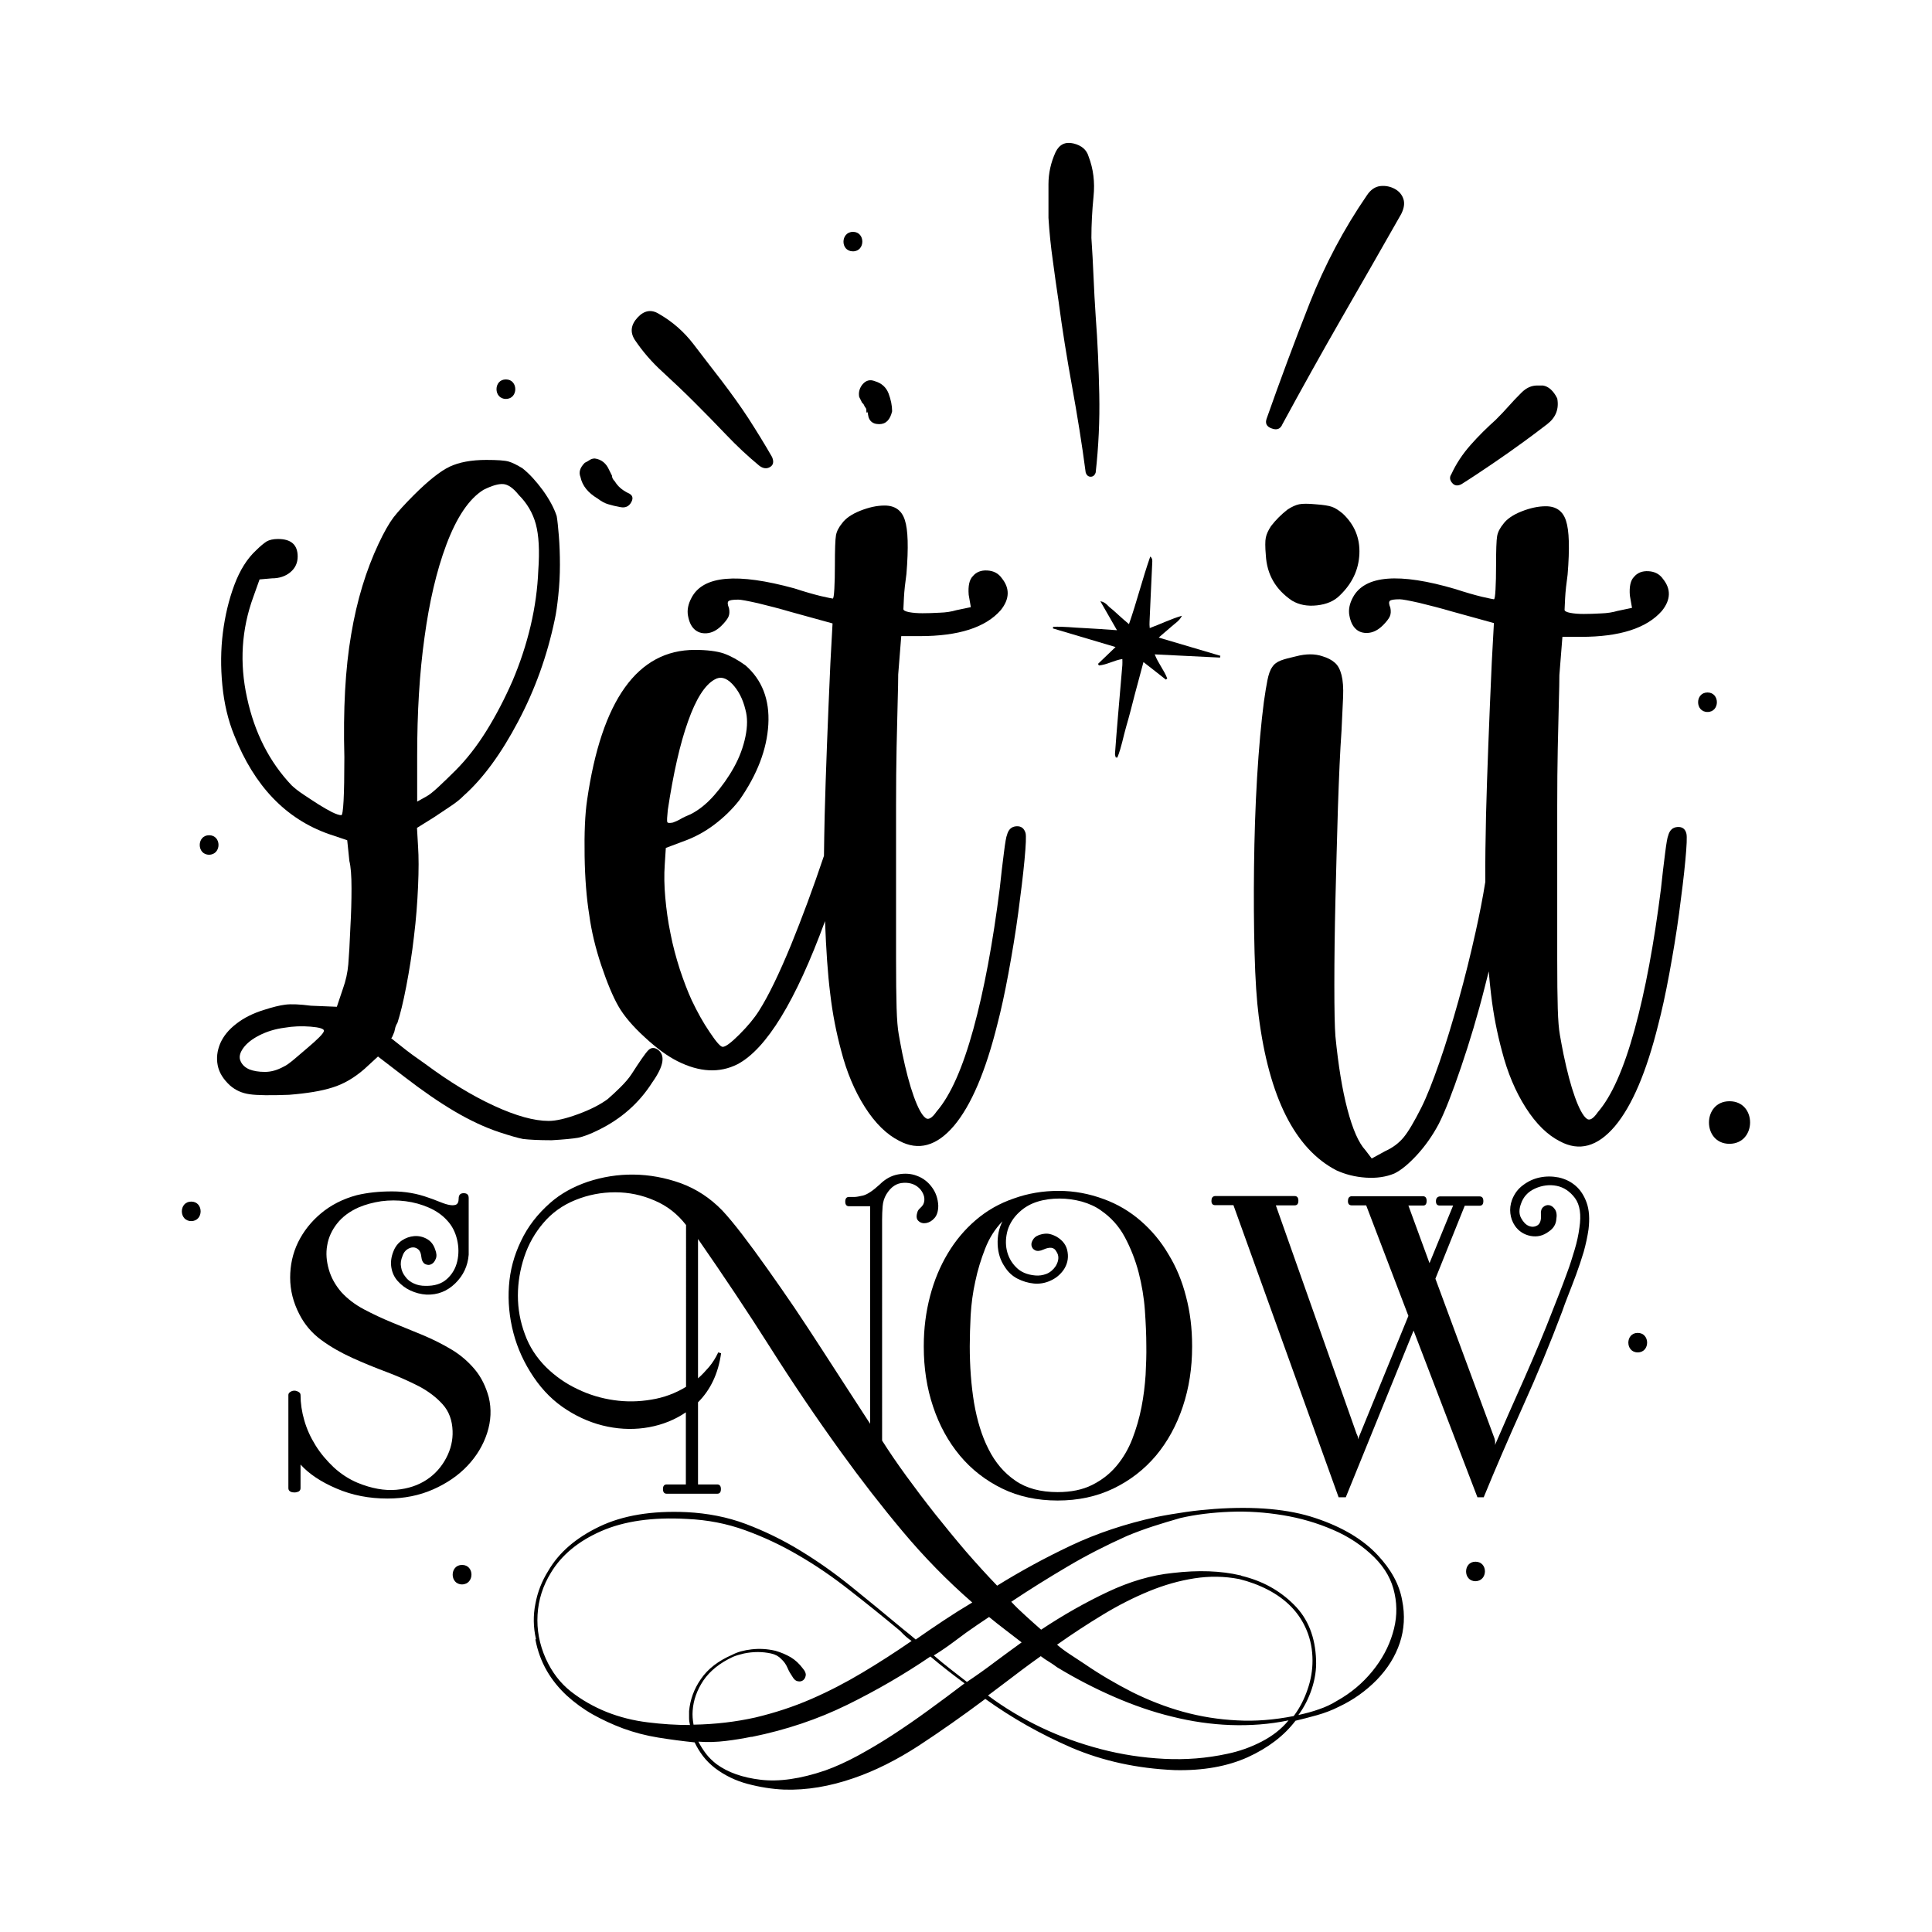 <?xml version="1.0" encoding="utf-8"?>
<!-- Generator: Adobe Illustrator 22.0.0, SVG Export Plug-In . SVG Version: 6.00 Build 0)  -->
<svg version="1.1" id="Layer_1" xmlns="http://www.w3.org/2000/svg" xmlns:xlink="http://www.w3.org/1999/xlink" x="0px" y="0px"
	 viewBox="0 0 1080 1080" style="enable-background:new 0 0 1080 1080;" xml:space="preserve">
<g>
	<path d="M308.4,637.4c6.9-0.4,11.9-0.9,14.8-1.4c2.9-0.6,6.7-2,11.3-4.3c12.7-6.2,22.8-15.1,30.1-26.6c6.6-9.3,7.5-15.4,2.9-18.5
		c-1.9-1.2-3.7-1-5.2,0.6c-1.5,1.5-4.6,6-9.3,13.3c-1.5,2.3-3.6,4.7-6.1,7.2c-2.5,2.5-4.9,4.7-7.2,6.7c-4.2,3.1-9.7,5.9-16.5,8.4
		c-6.8,2.5-12.3,3.8-16.5,3.8c-8.1,0-18.2-2.8-30.4-8.4c-12.2-5.6-25-13.4-38.5-23.4c-5-3.5-9.5-6.7-13.3-9.8
		c-1.9-1.5-3.9-3.1-5.8-4.6c0.4-0.4,0.8-1.2,1.2-2.3c0.4-0.8,0.7-1.7,0.9-2.9c0.2-1.2,0.7-2.3,1.4-3.5c1.5-4.6,3.2-11.4,4.9-20.3
		c1.7-8.9,3.2-18.1,4.3-27.8c1.2-9.6,1.9-19,2.3-28.1c0.4-9.1,0.4-16.5,0-22.3l-0.6-10.4l9.3-5.8c2.3-1.5,5.2-3.5,8.7-5.8
		c3.5-2.3,6.2-4.4,8.1-6.4c10.8-9.6,20.9-23.4,30.4-41.4c9.5-17.9,16.3-36.9,20.5-57c0.8-3.5,1.4-8,2-13.6
		c0.6-5.6,0.9-11.3,0.9-17.1c0-5.8-0.2-11.2-0.6-16.2c-0.4-5-0.8-8.7-1.2-11c-1.5-4.6-4.2-9.5-7.8-14.5c-3.7-5-7.4-9.1-11.3-12.2
		c-3.1-1.9-5.7-3.2-7.8-3.8c-2.1-0.6-6.3-0.9-12.4-0.9c-8.5,0-15.3,1.3-20.6,3.8c-5.2,2.5-11.9,7.8-20,15.9c-5,5-8.8,9.2-11.3,12.4
		c-2.5,3.3-5.3,8.2-8.4,14.8c-6.9,14.7-12.1,31.5-15.3,50.7c-3.3,19.1-4.5,42-3.8,68.6c0,21.6-0.6,32.4-1.7,32.4
		c-1.2,0-2.9-0.6-5.2-1.7c-2.3-1.2-4.8-2.6-7.5-4.3c-2.7-1.7-5.5-3.6-8.4-5.5c-2.9-1.9-5.1-3.7-6.7-5.2
		c-12.4-13.1-20.7-29.4-24.9-48.9c-4.3-19.5-3.1-38.3,3.5-56.4l3.5-9.8l6.9-0.6c4.2,0,7.7-1.2,10.4-3.5c2.7-2.3,4-5.2,4-8.7
		c0-6.6-3.7-9.8-11-9.8c-2.7,0-4.8,0.5-6.4,1.4c-1.5,1-3.5,2.6-5.8,4.9c-5,4.6-9.1,11.1-12.2,19.4c-3.1,8.3-5.2,17.2-6.4,26.6
		c-1.2,9.5-1.3,19.3-0.3,29.5c1,10.2,3.2,19.6,6.7,28.1c11.2,28.2,28.7,46.5,52.7,55l10.4,3.5l1.2,11.6c0.8,3.1,1.2,8.2,1.2,15.3
		c0,7.1-0.2,14.2-0.6,21.1c-0.4,9.7-0.8,16.8-1.2,21.4c-0.4,4.6-1.4,9.1-2.9,13.3l-3.5,10.4l-14.5-0.6c-6.2-0.8-10.9-1-14.2-0.6
		c-3.3,0.4-7.2,1.4-11.9,2.9c-6.2,1.9-11.4,4.5-15.6,7.8c-4.3,3.3-7.2,6.9-9,11c-1.7,4.1-2.2,8.1-1.4,12.2c0.8,4.1,3.1,7.8,6.9,11.3
		c3.1,2.7,6.7,4.3,11,4.9c4.2,0.6,11.6,0.7,22,0.3c10-0.8,18.1-2.1,24.3-4.1c6.2-1.9,12.2-5.4,17.9-10.4l7.5-6.9l15.1,11.6
		c10,7.7,19.3,14.1,27.8,19.1c8.5,5,16.8,8.9,24.9,11.6c5.8,1.9,10.2,3.2,13.3,3.8C295.9,637.1,301.1,637.4,308.4,637.4z
		 M233.2,422.6c0-24.3,1.3-46.4,4.1-66.3c2.7-19.9,6.7-37.1,12.2-51.8c5.8-15.4,12.7-25.7,20.8-30.7c4.6-2.3,8.3-3.4,11-3.2
		c2.7,0.2,5.6,2.2,8.7,6.1c4.6,4.6,7.8,10,9.5,16.2c1.7,6.2,2.2,14.9,1.4,26c-0.4,10-1.8,20.4-4.3,31c-2.5,10.6-5.9,20.8-10.1,30.7
		c-4.3,9.8-9.1,19.1-14.5,27.8c-5.4,8.7-11.2,16.1-17.4,22.3c-3.1,3.1-6.2,6.1-9.3,9c-3.1,2.9-5.4,4.7-6.9,5.5l-5.2,2.9V422.6z
		 M178.5,579.8c-1.7,1.7-3.9,3.7-6.4,5.8c-2.5,2.1-5,4.3-7.5,6.4c-2.5,2.1-4.5,3.6-6.1,4.3c-3.5,1.9-6.9,2.9-10.4,2.9
		s-6.4-0.5-8.7-1.4c-2.3-1-4-2.5-4.9-4.6c-1-2.1-0.5-4.5,1.4-7.2c1.9-2.7,4.9-5.1,9-7.2c4.1-2.1,8.8-3.6,14.2-4.3
		c4.6-0.8,9.5-1,14.5-0.6c5,0.4,7.5,1.2,7.5,2.3C181.1,576.8,180.2,578.1,178.5,579.8z"/>
	<path d="M386.6,334.1c-1.9,3.5-2.6,6.9-2,10.1c0.6,3.3,1.7,5.8,3.5,7.5s4.1,2.5,6.9,2.3c2.9-0.2,5.7-1.6,8.4-4.3
		c1.9-1.9,3.2-3.6,3.8-4.9c0.6-1.3,0.7-3,0.3-4.9c-0.8-1.9-0.9-3.2-0.3-3.8c0.6-0.6,2.4-0.9,5.5-0.9c1.5,0,5.2,0.7,11,2
		c5.8,1.4,12,3,18.5,4.9l23.2,6.4l-1.2,22c-1.5,33.6-2.6,61.9-3.2,85.1c-0.2,8-0.3,15.6-0.4,22.8c-6.1,18.2-12.3,34.8-18.4,49.8
		c-6.6,16-12.5,28.3-17.9,36.8c-2.7,4.3-6.4,8.7-11,13.3c-4.6,4.6-7.7,6.9-9.3,6.9c-1.2,0-3.6-2.7-7.2-8.1
		c-3.7-5.4-7-11.4-10.1-17.9c-2.3-5-4.5-10.8-6.7-17.4c-2.1-6.6-3.9-13.2-5.2-20c-1.4-6.7-2.3-13.4-2.9-20
		c-0.6-6.6-0.7-12.7-0.3-18.5l0.6-9.3l9.3-3.5c6.6-2.3,12.5-5.5,17.9-9.6c5.4-4.1,10-8.6,13.9-13.6c10-14.3,15.4-28.4,16.2-42.3
		c0.8-13.9-3.5-24.9-12.7-33c-4.3-3.1-8.3-5.3-12.2-6.7c-3.9-1.3-9.3-2-16.2-2c-32,0-52.1,28-60.2,83.9c-1.2,8.1-1.6,18.5-1.4,31.3
		c0.2,12.7,1.1,23.7,2.6,33c1.2,8.9,3.4,18.2,6.7,28.1c3.3,9.8,6.5,17.5,9.6,22.9c3.1,5.4,8,11.2,14.8,17.4
		c6.7,6.2,12.8,10.6,18.2,13.3c12.3,6.2,23.5,6.8,33.6,1.7c16.2-8.6,32.5-35.3,48.9-80c0.6,16,1.5,29.5,2.9,40.6
		c1.3,11.2,3.4,21.8,6.1,31.8c3.1,12,7.5,22.5,13.3,31.6c5.8,9.1,12.2,15.3,19.1,18.8c10.8,5.8,21,3,30.7-8.4
		c9.6-11.4,17.7-30.4,24.3-57c1.9-7.3,4-16.7,6.1-28.1c2.1-11.4,4-22.7,5.5-33.9c1.5-11.2,2.7-21,3.5-29.5c0.8-8.5,1-13.5,0.6-15.1
		c-0.8-2.7-2.5-4-5.2-3.8c-2.7,0.2-4.4,1.8-5.2,4.9c-0.4,0.8-1,4.1-1.7,9.8c-0.8,5.8-1.5,12.4-2.3,19.7c-3.9,30.9-8.8,57.2-14.8,79
		c-6,21.8-12.8,37.1-20.5,46c-2.7,3.9-4.8,5-6.4,3.5c-1.9-1.5-4.1-5.5-6.4-11.9c-2.3-6.4-4.4-14.4-6.4-24c-0.8-3.9-1.4-7.4-2-10.7
		c-0.6-3.3-1-8.2-1.2-14.8c-0.2-6.6-0.3-15.8-0.3-27.8c0-12,0-28.6,0-49.8c0-12,0-23.8,0-35.6c0-11.8,0.1-22.6,0.3-32.4
		c0.2-9.8,0.4-18.3,0.6-25.5c0.2-7.1,0.3-12.2,0.3-15.3l1.7-21.4h10.4c21.6,0,36.7-4.8,45.2-14.5c5-6.2,5.2-12.2,0.6-17.9
		c-1.9-2.7-4.6-4.1-8.1-4.3c-3.5-0.2-6.2,0.9-8.1,3.2c-1.9,1.9-2.7,5.4-2.3,10.4l1.2,6.9l-8.1,1.7c-2.7,0.8-5.8,1.3-9.3,1.4
		c-3.5,0.2-6.7,0.3-9.6,0.3s-5.4-0.2-7.5-0.6c-2.1-0.4-3.2-1-3.2-1.7c0-0.4,0.1-2.5,0.3-6.4c0.2-3.9,0.7-8.3,1.4-13.3
		c1.2-14.7,0.9-24.7-0.9-30.1c-1.7-5.4-5.5-8.1-11.3-8.1c-4.3,0-8.8,1-13.6,2.9c-4.8,1.9-8.2,4.3-10.1,6.9c-1.9,2.3-3.1,4.6-3.5,6.9
		c-0.4,2.3-0.6,7.9-0.6,16.8c0,5-0.1,9.4-0.3,13c-0.2,3.7-0.5,5.5-0.9,5.5c-0.4,0-2.6-0.5-6.7-1.4c-4.1-1-9-2.4-14.8-4.3
		C412.2,320.2,393.1,321.7,386.6,334.1z M373.3,452.8c3.1-20.5,6.8-36.9,11.3-49.5c4.4-12.5,9.4-20.4,14.8-23.4
		c3.1-1.9,6.4-1.2,9.8,2.3s6,8.3,7.5,14.5c1.2,4.3,1.2,9.3,0,15.1c-1.2,5.8-3.3,11.5-6.4,17.1c-3.1,5.6-6.8,10.8-11,15.6
		c-4.2,4.8-8.7,8.4-13.3,10.7c-1.9,0.8-3.8,1.6-5.5,2.6c-1.7,1-3.2,1.6-4.3,2c-1.9,0.4-3,0.3-3.2-0.3
		C372.8,458.8,372.9,456.6,373.3,452.8z"/>
	<path d="M722.3,335.8c3.9,2.3,8.5,3.2,13.9,2.6c5.4-0.6,9.6-2.4,12.7-5.5c6.9-6.6,10.6-14.3,11-23.2c0.4-8.9-2.7-16.4-9.3-22.6
		c-2.3-1.9-4.3-3.2-6.1-3.8c-1.7-0.6-4.7-1.1-9-1.4c-4.3-0.4-7.3-0.4-9.3,0c-1.9,0.4-4.1,1.4-6.4,2.9c-3.5,2.7-6.6,5.8-9.3,9.3
		c-1.5,2.3-2.5,4.4-2.9,6.4c-0.4,1.9-0.4,5.2,0,9.8C708.2,321.2,713.1,329.6,722.3,335.8z"/>
	<path d="M937.7,462.3c-2.7,0.2-4.4,1.8-5.2,4.9c-0.4,0.8-1,4.1-1.7,9.8c-0.8,5.8-1.5,12.4-2.3,19.7c-3.9,30.9-8.8,57.2-14.8,79
		c-6,21.8-12.8,37.1-20.5,46c-2.7,3.9-4.8,5-6.4,3.5c-1.9-1.5-4.1-5.5-6.4-11.9c-2.3-6.4-4.4-14.4-6.4-24c-0.8-3.9-1.4-7.4-2-10.7
		c-0.6-3.3-1-8.2-1.2-14.8c-0.2-6.6-0.3-15.8-0.3-27.8c0-12,0-28.6,0-49.8c0-12,0-23.8,0-35.6c0-11.8,0.1-22.6,0.3-32.4
		c0.2-9.8,0.4-18.3,0.6-25.5c0.2-7.1,0.3-12.2,0.3-15.3l1.7-21.4h10.4c21.6,0,36.7-4.8,45.2-14.5c5-6.2,5.2-12.2,0.6-17.9
		c-1.9-2.7-4.6-4.1-8.1-4.3c-3.5-0.2-6.2,0.9-8.1,3.2c-1.9,1.9-2.7,5.4-2.3,10.4l1.2,6.9l-8.1,1.7c-2.7,0.8-5.8,1.3-9.3,1.4
		c-3.5,0.2-6.7,0.3-9.6,0.3s-5.4-0.2-7.5-0.6c-2.1-0.4-3.2-1-3.2-1.7c0-0.4,0.1-2.5,0.3-6.4c0.2-3.9,0.7-8.3,1.4-13.3
		c1.2-14.7,0.9-24.7-0.9-30.1c-1.7-5.4-5.5-8.1-11.3-8.1c-4.3,0-8.8,1-13.6,2.9c-4.8,1.9-8.2,4.3-10.1,6.9c-1.9,2.3-3.1,4.6-3.5,6.9
		c-0.4,2.3-0.6,7.9-0.6,16.8c0,5-0.1,9.4-0.3,13c-0.2,3.7-0.5,5.5-0.9,5.5c-0.4,0-2.6-0.5-6.7-1.4c-4.1-1-9-2.4-14.8-4.3
		c-31.6-9.3-50.7-7.7-57.3,4.6c-1.9,3.5-2.6,6.9-2,10.1c0.6,3.3,1.7,5.8,3.5,7.5c1.7,1.7,4.1,2.5,6.9,2.3c2.9-0.2,5.7-1.6,8.4-4.3
		c1.9-1.9,3.2-3.6,3.8-4.9c0.6-1.3,0.7-3,0.3-4.9c-0.8-1.9-0.9-3.2-0.3-3.8c0.6-0.6,2.4-0.9,5.5-0.9c1.5,0,5.2,0.7,11,2
		c5.8,1.4,12,3,18.5,4.9l23.2,6.4l-1.2,22c-1.5,33.6-2.6,61.9-3.2,85.1c-0.3,13.7-0.5,26.2-0.4,37.5c-1.4,8.8-3.2,18-5.4,27.9
		c-2.9,13.1-6.1,26-9.6,38.5c-3.5,12.5-7,24.1-10.7,34.7c-3.7,10.6-7,19-10.1,25.2c-3.9,7.7-7.1,13.2-9.8,16.5
		c-2.7,3.3-6.2,5.9-10.4,7.8l-7.5,4.1l-3.5-4.6c-3.9-4.2-7.2-11.9-10.1-22.9c-2.9-11-5.1-24.6-6.7-40.8c-0.4-5-0.6-14.7-0.6-28.9
		c0-14.3,0.2-30,0.6-47.2c0.4-17.2,0.9-34.4,1.4-51.8c0.6-17.4,1.2-31.6,2-42.8c0.4-7.7,0.7-14.1,0.9-19.1c0.2-5-0.1-9.1-0.9-12.2
		c-0.8-3.1-2-5.4-3.8-6.9c-1.7-1.5-4-2.7-6.7-3.5c-4.3-1.5-9.3-1.5-15,0c-3.5,0.8-6.3,1.5-8.4,2.3c-2.1,0.8-3.8,2-4.9,3.8
		c-1.2,1.7-2,4.2-2.6,7.2c-0.6,3.1-1.3,7.1-2,12.2c-1.5,11.6-2.8,25.7-3.8,42.3c-1,16.6-1.5,33.3-1.7,50.1
		c-0.2,16.8-0.1,32.7,0.3,47.8c0.4,15.1,1.2,26.8,2.3,35.3c5.8,45.5,20.3,74.3,43.4,86.3c5,2.3,10.5,3.7,16.5,4.1
		c6,0.4,11.3-0.4,15.9-2.3c3.9-1.9,8.1-5.4,12.7-10.4c4.6-5,8.7-10.8,12.2-17.4c3.5-6.9,7.6-17.5,12.4-31.6
		c4.8-14.1,9.3-29,13.3-44.9c0.8-3,1.5-5.8,2.2-8.7c0.4,4.6,0.8,8.8,1.3,12.8c1.3,11.2,3.4,21.8,6.1,31.8c3.1,12,7.5,22.5,13.3,31.6
		c5.8,9.1,12.2,15.3,19.1,18.8c10.8,5.8,21,3,30.7-8.4c9.6-11.4,17.7-30.4,24.3-57c1.9-7.3,4-16.7,6.1-28.1
		c2.1-11.4,4-22.7,5.5-33.9c1.5-11.2,2.7-21,3.5-29.5c0.8-8.5,1-13.5,0.6-15.1C942.1,463.4,940.4,462.1,937.7,462.3z"/>
	<path d="M265.4,765.5c-3.7-4.4-8-8.1-13-11.1c-5-3-10.4-5.7-16.1-8.1c-5.7-2.3-11.4-4.7-17.1-7c-5.6-2.3-10.9-4.8-15.8-7.4
		c-4.9-2.6-9.1-5.8-12.5-9.5c-3.4-3.9-5.8-8.2-7.1-12.8c-1.3-4.6-1.7-9-0.9-13.4c0.7-4.4,2.6-8.5,5.5-12.2c3-3.8,7-6.8,12.2-9.1
		c3.8-1.6,7.9-2.7,12.5-3.4c4.6-0.6,9.1-0.6,13.7,0c4.6,0.6,8.9,1.8,13,3.6c4.1,1.8,7.5,4.2,10.2,7.2c2.7,2.9,4.5,6.4,5.5,10.6
		c1,4.2,1,8.3,0.1,12.2c-0.9,3.9-2.8,7.2-5.8,9.9c-3,2.7-6.9,3.9-12,3.8c-2.3,0-4.5-0.4-6.4-1.3c-2-0.9-3.6-2.1-4.8-3.8
		c-1.3-1.6-2.1-3.4-2.4-5.4c-0.4-2-0.1-4,0.8-6.2c0.5-1.6,1.4-2.8,2.5-3.6c1.2-0.8,2.3-1.2,3.4-1.2c1.1,0,2.1,0.4,3,1.2
		c0.9,0.8,1.4,2.1,1.6,3.9c0.2,2.1,0.9,3.5,2.1,4.2c1.3,0.6,2.4,0.7,3.5,0.1c1.1-0.5,1.9-1.5,2.5-3c0.6-1.4,0.5-3.2-0.4-5.4
		c-0.9-2.7-2.5-4.6-4.7-5.8c-2.2-1.2-4.6-1.7-7-1.5c-2.4,0.2-4.7,1-6.8,2.4c-2.1,1.4-3.8,3.5-4.8,6.2c-1.3,3.2-1.6,6.3-1.1,9.1
		c0.5,2.9,1.7,5.4,3.6,7.5c1.9,2.1,4.2,3.9,7,5.2c2.8,1.3,5.8,2.1,9,2.3c6.3,0.2,11.6-1.9,16.1-6.3c4.5-4.4,7-9.7,7.5-16
		c0-0.5,0-1.2,0-1.9c0-0.7,0-2.1,0-4.2c0-2.1,0-5.1,0-9.1c0-4,0-9.5,0-16.5c0-1.8-0.9-2.7-2.8-2.7s-2.8,1-2.8,3c0,2-0.6,3.1-1.7,3.5
		c-1.2,0.4-2.6,0.3-4.3-0.1c-1.7-0.4-3.5-1.1-5.5-1.9c-2-0.8-3.8-1.5-5.4-2c-6.3-2.3-13-3.5-20.3-3.5s-13.8,0.7-19.7,2.1
		c-7.9,2.1-14.6,5.6-20.1,10.2c-5.6,4.7-9.8,10.1-12.8,16.2c-3,6.2-4.4,12.8-4.4,19.7c0,7,1.7,13.8,5.1,20.4
		c2.9,5.7,6.9,10.5,12.2,14.4c5.3,3.9,11.1,7.2,17.5,10.1c6.4,2.9,12.8,5.5,19.2,7.9c6.4,2.4,12.4,5.1,17.9,7.9
		c5.5,2.9,9.9,6.3,13.4,10.2c3.5,3.9,5.3,8.9,5.5,14.8c0.2,5.2-1,10.3-3.6,15.2c-2.6,4.9-6.2,9-10.9,12.1c-4.7,3.1-10.3,5-16.9,5.6
		c-6.6,0.6-13.9-0.7-21.7-3.9c-5-2.1-9.5-5.1-13.4-8.7c-3.9-3.7-7.3-7.7-10.1-12.2c-2.8-4.5-4.9-9.1-6.3-14
		c-1.4-4.8-2.1-9.6-2.1-14.2c0-0.7-0.4-1.3-1.1-1.7c-0.7-0.4-1.5-0.7-2.3-0.7s-1.6,0.2-2.3,0.7c-0.7,0.4-1.1,1-1.1,1.7v52.1
		c0,0.9,0.4,1.5,1.1,1.9c0.7,0.4,1.5,0.5,2.3,0.5s1.6-0.2,2.3-0.5c0.7-0.4,1.1-1,1.1-1.9v-13.2c4.7,5.2,11.4,9.7,20.1,13.4
		c8.8,3.8,18.3,5.6,28.5,5.6c9.3,0,17.8-1.7,25.5-5.1c7.7-3.4,14.1-7.8,19.2-13.2c5.1-5.4,8.8-11.5,11-18.3
		c2.2-6.8,2.5-13.5,0.9-20.1C271.6,775.2,269.1,769.9,265.4,765.5z"/>
	<path d="M770.1,869.3c-8.2-8.8-19.8-15.7-34.8-20.7c-14.9-5-33.7-6.7-56.3-5.1c-5.2,0.4-10.5,0.9-16,1.7c-5.5,0.8-11,1.7-16.5,2.8
		c-17.4,3.8-33.3,9.1-47.9,16c-14.6,6.9-28.3,14.4-41.2,22.4c-5.7-5.9-11.5-12.3-17.5-19.2c-5.9-6.9-11.6-13.9-17.2-20.9
		c-5.6-7.1-10.9-14.1-16-21.1c-5.1-7-9.6-13.6-13.6-19.9V681.8c0-2.5,0.1-5,0.3-7.5c0.2-2.5,0.9-4.7,2.1-6.7
		c2.5-4.1,5.7-6.3,9.7-6.4c3.9-0.2,7.1,1.1,9.4,3.8c2.1,2.7,2.7,5.4,1.6,8.1c-0.4,0.7-0.9,1.4-1.6,2c-0.7,0.6-1.3,1.3-1.6,2
		c-0.9,2.5-0.8,4.3,0.4,5.4c1.2,1.1,2.6,1.5,4.3,1.2c1.7-0.3,3.3-1.2,4.7-2.8c1.4-1.6,2.1-3.9,2.1-7c-0.2-3.9-1.4-7.4-3.6-10.3
		c-2.2-3-5-5.1-8.3-6.3c-3.3-1.3-6.8-1.5-10.6-0.8c-3.8,0.7-7.2,2.6-10.2,5.6c-3.9,3.6-7,5.6-9.3,6.2c-2.2,0.5-3.8,0.8-4.7,0.8h-3.2
		c-1.4,0-2.1,0.9-2.1,2.6c0,1.7,0.7,2.6,2.1,2.6h11.8v121.6c-3.6-5.5-7.7-11.9-12.4-19.1c-4.7-7.2-9.5-14.6-14.5-22.4
		c-5-7.8-10.2-15.6-15.4-23.4c-5.3-7.8-10.4-15.1-15.3-22c-4.9-6.9-9.5-13.2-13.8-18.8c-4.3-5.6-8.1-10.2-11.3-13.6
		c-6.8-7-14.5-12-23.2-15.2c-8.7-3.1-17.5-4.7-26.3-4.8c-8.9-0.1-17.4,1.3-25.6,4c-8.2,2.8-15.2,6.7-20.9,11.7
		c-7.2,6.3-12.7,13.4-16.5,21.5c-3.9,8.1-6.1,16.4-6.7,25.1c-0.6,8.7,0.2,17.4,2.5,26.2c2.3,8.8,6.1,17,11.3,24.7
		c5.2,7.7,11.4,13.8,18.7,18.4c7.2,4.6,14.8,7.7,22.7,9.3c7.9,1.6,15.6,1.7,23.2,0.3c7.6-1.4,14.5-4.2,20.5-8.3v40.3h-10.7
		c-1.4,0-2.1,0.9-2.1,2.6c0,1.7,0.7,2.6,2.1,2.6h28.2c1.4,0,2.1-0.8,2.1-2.6c0-1.7-0.7-2.6-2.1-2.6h-10.7v-45.9
		c7-7,11.3-16.1,12.9-27.4l-1.6-0.5c-1.4,3-3.1,5.7-5.1,8.1c-2,2.3-4,4.5-6.2,6.4l0-77.9c14.3,20.6,27.8,40.8,40.4,60.7
		c12.6,19.9,25.8,39.4,39.6,58.5c11.1,15.4,22.6,30.2,34.5,44.4c11.9,14.2,24.8,27.4,38.8,39.6c-5.7,3.4-11.1,6.8-16.2,10.2
		c-5.1,3.4-10.3,6.9-15.4,10.5c-2.3-2-4.7-3.9-7.2-5.9c-9.7-8.1-19.2-15.9-28.6-23.5c-9.4-7.6-19-14.4-28.9-20.4
		c-9.8-6-20-10.9-30.3-14.8c-10.4-3.9-21.4-6-33-6.6c-19.5-0.9-35.8,1.8-48.9,8.1c-13.1,6.3-22.6,14.5-28.5,24.7
		c-3.6,5.7-6,11.9-7.2,18.4c-1.3,6.5-1.2,13.1,0.3,19.7l-0.3,0.3c1.2,6.4,3.4,12.3,6.4,17.5c3,5.2,6.8,9.8,11.1,13.8
		c4.4,4,9.3,7.6,14.6,10.6c5.4,3,11,5.6,16.9,7.8c6.3,2.3,12.8,4,19.6,5.1c6.8,1.1,13.6,2,20.4,2.7c1.3,2.7,2.8,5.2,4.7,7.7
		s4.1,4.6,6.6,6.6c5.4,4.1,11.5,7.1,18.3,8.9c6.8,1.8,13.6,2.9,20.5,3.2c12.6,0.4,25.5-1.8,38.8-6.4c12-4.1,24.1-10.2,36.3-18.1
		c12.2-8,24.6-16.7,37.3-26.2c14.9,10.7,31,19.8,48.3,27.3c17.4,7.4,36.5,11.6,57.5,12.5c15.9,0.4,29.6-2.1,40.9-7.2
		c11.4-5.2,20.3-12,26.7-20.4c3.8-0.9,7.7-1.9,12-3.1c4.2-1.2,8.3-2.7,12.2-4.7c8.1-3.8,15.1-8.8,21.2-15
		c6.1-6.3,10.4-13.2,12.9-20.7c2.5-7.5,3-15.5,1.3-23.9C782.2,885.6,777.6,877.3,770.1,869.3z M383.4,775.3
		c-5.9,3.6-12.4,6-19.3,7.1c-7,1.2-14,1.3-20.9,0.3c-7-1-13.8-3-20.4-6.2c-6.6-3.1-12.4-7.2-17.5-12.2c-5.4-5.4-9.4-11.5-11.9-18.5
		c-2.6-7-3.9-14.1-3.9-21.5c0-7.3,1.2-14.6,3.6-21.8c2.4-7.2,6-13.4,10.6-18.8c4.8-5.7,10.8-10,18-12.9c7.2-2.9,14.5-4.3,22.2-4.3
		c7.6,0,14.9,1.5,22,4.6c7.1,3,12.9,7.6,17.6,13.7V775.3z M387.7,964.1c-0.5-2.7-0.7-5.3-0.5-7.8c0.4-5.9,2.4-11.5,6-16.9
		c3.7-5.4,9.2-9.8,16.5-13.2c1.6-0.7,3.7-1.3,6.2-1.9c2.5-0.5,5.1-0.8,7.7-0.8c2.6,0,5.1,0.3,7.4,0.8c2.3,0.5,4.2,1.5,5.6,3
		c1.6,1.4,2.8,3.1,3.6,5c0.8,1.9,1.7,3.4,2.6,4.7c0.9,1.6,1.9,2.6,3.1,2.8c1.2,0.3,2.1,0.1,3-0.5c0.8-0.6,1.3-1.5,1.5-2.7
		c0.2-1.2-0.4-2.5-1.6-3.9c-2-2.7-4.3-4.8-6.8-6.3c-2.6-1.5-5.4-2.7-8.5-3.6c-4.7-1.1-9.1-1.3-13.4-0.8c-4.3,0.5-7.9,1.5-10.7,3
		c-7.9,3.4-13.7,7.9-17.6,13.6c-3.9,5.6-6,11.6-6.6,17.9c0,1.4,0,2.8,0,4c0,1.2,0.2,2.5,0.5,3.8c-7.7,0-15.6-0.5-23.6-1.5
		c-8.1-1-15.7-2.9-23-5.8c-7.2-2.9-13.9-6.7-19.9-11.4c-6-4.7-10.7-10.9-14.1-18.4c-3.6-8.1-5.1-16.2-4.6-24.6s3-16.2,7.5-23.5
		c5.9-9.8,15.3-17.6,28.1-23.2c12.8-5.6,28.8-7.9,47.9-6.8c11.5,0.5,22.3,2.6,32.5,6.3c10.2,3.7,20.1,8.3,29.8,14
		c9.7,5.6,19.2,12.1,28.6,19.5c9.4,7.3,18.8,14.9,28.3,22.8c2.3,2.5,4.5,4.4,6.4,5.6c-9.1,6.3-18.3,12.2-27.5,17.7
		c-9.2,5.5-18.8,10.5-28.7,14.8c-9.9,4.3-20.3,7.7-31.2,10.3C411.4,962.5,399.9,963.9,387.7,964.1z M518.9,956.1
		c-6.7,4.9-13.4,9.5-20,13.8c-6.6,4.3-13.1,8.1-19.3,11.5c-6.3,3.4-12.4,6.2-18.3,8.3c-13.8,4.7-25.8,6.4-36,5.2
		c-10.2-1.2-18.4-4.1-24.7-8.7c-2.3-1.8-4.3-3.7-5.9-5.8c-1.6-2.1-3-4.3-4.3-6.8c5.2,0.4,10.3,0.2,15.3-0.4c5-0.6,9.8-1.4,14.2-2.3
		h0.5c19.2-3.9,36.9-9.9,53.2-17.9c16.3-8,31.8-17,46.5-27c5.9,5,12.3,10,19.1,15C532.3,946.3,525.6,951.2,518.9,956.1z
		 M540.5,940.2c-3.2-2.5-6.4-5-9.5-7.4c-3.1-2.4-6.1-4.9-9-7.4c4.1-2.5,8.1-5.3,12.1-8.3c3.9-3,8.1-6,12.4-8.9l6.4-4.3
		c3,2.5,6.1,4.9,9.1,7.2c3,2.3,6.1,4.7,9.1,7c-5,3.6-10,7.3-15,11C551.1,932.9,545.9,936.6,540.5,940.2z M705.2,973.6
		c-6,3.1-12.4,5.4-19.2,6.8c-11.5,2.5-23.2,3.4-35.2,2.8c-12-0.6-23.8-2.4-35.3-5.4c-11.5-3-22.7-7-33.4-12.1
		c-10.7-5.1-20.7-11.1-29.8-17.9l8.9-6.7c3.6-2.7,7-5.3,10.3-7.8c3.3-2.5,6.8-5,10.3-7.5c1.4,1.1,2.9,2.1,4.4,3
		c1.5,0.9,3.1,2,4.7,3.2c10.4,6.3,21,11.8,31.8,16.5c10.8,4.7,21.7,8.5,32.5,11.1c10.8,2.7,21.7,4.3,32.6,4.7
		c10.9,0.4,21.8-0.4,32.5-2.6C716.3,966.6,711.2,970.5,705.2,973.6z M723.4,959l-0.3,0.3c-10.7,2.1-21.3,3-31.6,2.4
		c-10.3-0.5-20.3-2.1-30.1-4.8c-9.8-2.7-19.2-6.4-28.5-11c-9.2-4.7-18.1-9.9-26.7-15.8c-2.7-1.8-5.3-3.5-7.9-5.2
		c-2.6-1.7-5.1-3.5-7.4-5.5c8.6-6.1,17.2-11.7,25.8-16.9c8.6-5.2,17.1-9.5,25.6-13c8.5-3.5,17-5.9,25.4-7.2c8.4-1.3,16.7-1.2,25,0.4
		c5.7,1.4,11.1,3.4,16.1,6c5,2.6,9.4,5.8,13,9.5c3.7,3.8,6.6,8.2,8.7,13.3c2.1,5.1,3.2,10.7,3.2,16.8c0,5.4-0.9,10.8-2.8,16.2
		C729.1,949.8,726.6,954.7,723.4,959z M778.5,913.2c-2.2,7.4-6,14.5-11.4,21.1c-5.4,6.6-11.9,12.1-19.6,16.4
		c-3.2,2-6.6,3.6-10.2,4.8c-3.6,1.3-7.4,2.3-11.5,3.2c3.2-4.3,5.7-9.2,7.5-14.6c1.8-5.5,2.6-10.8,2.4-16
		c-0.4-12.9-4.5-23.3-12.4-31.1c-7.9-7.9-17.6-13.3-29.3-16.1c-0.2-0.2-0.4-0.3-0.8-0.3c-10.7-2.5-23.3-3-37.6-1.3
		c-12,1.2-24.1,4.8-36.4,10.6c-12.3,5.8-24.7,12.8-37.2,21.1c-2.9-2.5-5.7-5.1-8.6-7.7c-2.9-2.6-5.6-5.2-8.1-7.9
		c10.2-6.8,20.6-13.3,31.3-19.6c10.6-6.3,21.8-12,33.4-17.2c4.8-2,9.7-3.8,14.6-5.4c4.9-1.6,10-3.1,15.2-4.6
		c8.6-2,17.9-3.1,27.8-3.5c9.9-0.4,19.8,0.3,29.5,1.9c9.8,1.6,19.1,4.3,28.1,8.2c8.9,3.8,16.6,9,23.1,15.4
		c6.1,6.1,9.8,12.8,11.3,20.3C781.2,898.3,780.8,905.7,778.5,913.2z"/>
	<path d="M637.7,682.5c-6.1-5.3-13-9.4-20.7-12.2c-8.1-3-16.5-4.6-25.2-4.6c-8.8,0-17.2,1.4-25.2,4.3c-7.9,2.7-14.9,6.7-21.1,12
		c-6.2,5.3-11.4,11.5-15.7,18.7c-4.3,7.2-7.6,15.1-9.9,23.9c-2.3,8.8-3.5,18-3.5,27.7v0.3v0.3c0,11.8,1.7,23,5.2,33.4
		c3.5,10.5,8.5,19.6,15,27.4c6.5,7.8,14.4,13.9,23.6,18.4c9.2,4.5,19.6,6.7,31,6.7c11.5,0,21.8-2.2,31.2-6.7
		c9.3-4.5,17.2-10.6,23.8-18.4c6.5-7.8,11.5-16.9,15-27.4c3.5-10.5,5.2-21.6,5.2-33.4v-0.3v-0.3c0-9.7-1.1-18.8-3.4-27.5
		c-2.2-8.7-5.5-16.6-9.8-23.6C649,694,643.8,687.8,637.7,682.5z M640.4,768.6c-0.4,5.9-1.1,11.9-2.3,18c-1.2,6.1-2.9,12-5.1,17.7
		c-2.2,5.7-5.2,10.8-8.9,15.2c-3.7,4.4-8.2,7.9-13.6,10.6c-5.4,2.7-11.8,4-19.3,4c-9.5,0-17.4-2.1-23.6-6.4
		c-6.3-4.3-11.3-10.2-15-17.6c-3.8-7.4-6.4-16.1-8.1-25.9c-1.6-9.8-2.4-20.4-2.4-31.7c0-5.2,0.2-11,0.5-17.3
		c0.4-6.4,1.2-12.7,2.6-18.9c1.3-6.3,3.2-12.4,5.5-18.3c2.3-5.9,5.5-11,9.7-15.3c-2,3.9-2.9,8.3-2.7,13c0.2,4.7,1.5,8.9,4,12.5
		c1.8,2.9,4.2,5.1,7.1,6.6c3,1.5,6,2.4,9.1,2.7c3.1,0.3,6.2-0.2,9.1-1.5c3-1.3,5.4-3.2,7.4-5.9c2.1-3,3-6.4,2.4-10.1
		c-0.5-3.7-2.6-6.6-6.2-8.7c-1.3-0.7-2.6-1.2-3.9-1.5c-1.3-0.3-2.7-0.2-4.2,0.1c-2.3,0.5-3.9,1.4-4.8,2.7c-0.9,1.3-1.3,2.5-1.1,3.6
		c0.2,1.2,0.8,2.1,2,2.7c1.2,0.6,2.7,0.5,4.7-0.4c3.6-1.6,6-1.3,7.2,1.1c1.6,2.3,1.5,5-0.3,8.1c-1.4,2.1-3.2,3.6-5.2,4.4
		c-2.1,0.8-4.2,1.1-6.3,0.9c-4.5-0.4-8.1-1.9-10.7-4.6c-2.7-2.7-4.4-5.9-5.2-9.5c-0.8-3.7-0.6-7.4,0.5-11.3
		c1.2-3.8,3.4-7.2,6.6-10.1c2.9-2.7,6.3-4.6,10.2-5.8c3.9-1.2,8-1.7,12.2-1.7c4.2,0,8.4,0.6,12.5,1.7c4.1,1.2,7.7,2.8,10.7,5
		c5.5,3.8,10,8.7,13.3,14.9c3.3,6.2,5.9,12.8,7.7,19.7c1.8,7,3,14.1,3.5,21.2c0.5,7.2,0.8,13.7,0.8,19.6
		C640.9,757.2,640.7,762.7,640.4,768.6z"/>
	<path d="M880.7,662.8c-2.7-2.3-5.8-3.8-9.4-4.6c-3.6-0.7-7.1-0.7-10.5,0c-3.4,0.7-6.5,2.1-9.4,4.3c-2.9,2.1-4.9,4.9-6.2,8.3
		c-0.9,2.5-1.2,5-0.9,7.5c0.3,2.5,1.1,4.8,2.6,7c2.1,3,5.1,4.9,8.7,5.6c3.7,0.7,7-0.1,10.1-2.4c2.7-1.8,4.1-4.1,4.3-7
		c0.4-2.3,0.1-4.2-0.8-5.5c-0.9-1.3-2-2.1-3.2-2.3c-1.3-0.2-2.4,0.2-3.4,1.1c-1,0.9-1.4,2.3-1.2,4.3c0.2,3-0.5,5-2,5.9
		c-1.5,0.9-3.1,1-4.8,0.3c-1.7-0.7-3.1-2.2-4.3-4.4c-1.2-2.2-1.2-4.9-0.1-7.9c1.3-3.9,3.9-6.8,7.9-8.6c4-1.8,8.1-2.3,12.1-1.5
		c4,0.8,7.4,3.1,10.2,6.8c2.8,3.8,3.6,9.3,2.5,16.6c-0.5,3.9-1.4,8.1-2.7,12.4c-1.3,4.3-2.6,8.6-4.2,12.8c-1.5,4.2-3,8.1-4.4,11.7
		c-1.4,3.6-2.6,6.5-3.5,8.9c-4.8,12.5-10.3,25.5-16.2,38.9c-6,13.4-11.4,25.7-16.2,36.8c0.2-1.3,0.1-2.5-0.3-3.8l-33-89.2l16.4-40.8
		h8.3c1.4,0,2.1-0.8,2.1-2.6c0-1.7-0.7-2.6-2.1-2.6h-22.3c-1.4,0.2-2.1,1.1-2.1,2.7c0,1.6,0.7,2.4,2.1,2.4h7.5l-13.2,32.2
		l-11.8-32.2h8.3c1.2,0,1.9-0.8,1.9-2.6c0-1.7-0.7-2.6-2.1-2.6h-40c-1.3,0.2-1.9,1.1-1.9,2.7c0,1.6,0.7,2.4,2.1,2.4h8.1l23.6,61.8
		l-28.2,69c0-0.9,0-1.4-0.1-1.6c-0.1-0.2-0.3-0.7-0.7-1.6l-45.1-127.6h10.5c1.4,0,2.1-0.8,2.1-2.6c0-1.7-0.7-2.6-2.1-2.6h-44.6
		c-1.3,0.2-1.9,1.1-1.9,2.7c0,1.6,0.7,2.4,2.1,2.4h10.2l58.8,163.3h4l37.9-93.2l35.7,93.2h3.5c6.6-16.1,13.9-33,21.9-50.8
		c8-17.7,15.3-35.4,21.9-52.9c0.9-2.7,2.1-5.8,3.5-9.4c1.4-3.6,2.9-7.4,4.4-11.5c1.5-4.1,2.9-8.3,4.2-12.6c1.2-4.3,2.1-8.5,2.7-12.6
		c0.7-5.9,0.4-10.9-1.1-15C885.5,668.3,883.4,665.1,880.7,662.8z"/>
	<path d="M334.1,278.7c2.1,1.6,4.1,2.7,6,3.2c1.9,0.6,4.1,1.1,6.8,1.6c2.7,0.5,4.7-0.4,6-2.8c1.3-2.4,0.7-4.1-2-5.2
		c-3.2-1.6-5.6-3.7-7.2-6.4c-1.1-1.1-1.6-2.1-1.6-3.2l-1.6-3.2c-1.6-3.7-4.3-5.9-8-6.4c-1.1,0-2,0.3-2.8,0.8
		c-0.8,0.5-1.7,1.1-2.8,1.6c-2.7,2.7-3.5,5.3-2.4,8C325.5,271.5,328.7,275.5,334.1,278.7z"/>
	<path d="M370.4,207.9c6.1,5.6,12.1,11.3,18,17.2c5.9,5.9,11.7,11.8,17.6,18c5.9,6.2,12,11.9,18.4,17.2c2.1,1.6,4.1,1.9,6,0.8
		c1.9-1.1,2.3-2.9,1.2-5.6c-4.3-7.5-8.7-14.6-13.2-21.6c-4.5-6.9-9.5-13.8-14.8-20.8c-5.3-6.9-10.7-13.8-16-20.8
		c-5.3-6.9-11.7-12.5-19.2-16.8c-4.3-2.7-8.3-2-12,2c-3.7,4-4.3,8.1-1.6,12.4C359.1,196.3,364.3,202.4,370.4,207.9z"/>
	<path d="M480.3,221.9l1.6,3.2l0.8,0.8l0.8,1.6c0.5,0.5,0.8,1.1,0.8,1.6v0.8c0,0.5,0.1,0.8,0.4,0.8c0.3,0,0.4-0.3,0.4-0.8
		c0,4.8,2.1,7.2,6.4,7.2c3.7,0,6.1-2.4,7.2-7.2c0-3.2-0.7-6.5-2-10c-1.4-3.5-3.9-5.7-7.6-6.8c-2.7-1.1-4.9-0.5-6.8,1.6
		C480.5,216.8,479.8,219.3,480.3,221.9z"/>
	<path d="M591.7,168.1c2.1,16,4.7,32,7.6,48c2.9,16,5.5,32,7.6,48c0.5,1.6,1.5,2.4,2.8,2.4c1.3,0,2.3-0.8,2.8-2.4
		c1.6-14.4,2.3-28.9,2-43.6c-0.3-14.7-0.9-29.2-2-43.6c-0.5-7.5-0.9-14.8-1.2-22c-0.3-7.2-0.7-14.5-1.2-21.9
		c0-7.5,0.4-15.2,1.2-23.2c0.8-8-0.1-15.4-2.8-22.4c-1.1-3.7-3.9-6.1-8.4-7.2c-4.5-1.1-7.9,0.5-10,4.8c-2.7,5.9-4,11.9-4,18
		c0,6.1,0,12.4,0,18.8c0.5,8,1.3,15.9,2.4,23.6C589.5,153.1,590.6,160.7,591.7,168.1z"/>
	<path d="M710.9,239.5c2.9,1.1,4.9,0.3,6-2.4c10.7-19.7,21.6-39.3,32.8-58.8c11.2-19.4,22.4-39,33.6-58.7c1.6-3.2,2-6,1.2-8.4
		c-0.8-2.4-2.4-4.3-4.8-5.6c-2.4-1.3-5.1-1.9-8-1.6c-2.9,0.3-5.5,2-7.6,5.2c-12.8,18.6-23.5,38.8-32,60.3
		c-8.5,21.6-16.5,43.1-24,64.4C707.1,236.6,708,238.5,710.9,239.5z"/>
	<path d="M816.9,270.7c5.9-3.7,11.7-7.6,17.6-11.6c5.9-4,11.7-8.1,17.6-12.4c3.7-2.7,8-5.9,12.8-9.6c4.8-3.7,6.7-8.5,5.6-14.4
		c-2.1-4.2-4.8-6.7-8-7.2h-3.2c-3.2,0-6.1,1.3-8.8,4c-2.7,2.7-5.1,5.2-7.2,7.6c-2.1,2.4-4.5,4.9-7.2,7.6c-4.8,4.3-9.5,8.9-14,14
		c-4.5,5.1-8.1,10.5-10.8,16.4c-1.1,1.6-0.9,3.2,0.4,4.8C813,271.5,814.7,271.8,816.9,270.7z"/>
	<path d="M606,351.1c-5.8-0.2-11.5-1-17.3-0.7c0,0.3-0.1,0.6-0.1,0.9c11.5,3.4,22.9,6.8,35,10.4c-3.5,3.4-6.7,6.4-9.8,9.4
		c0.2,0.3,0.3,0.6,0.5,0.9c4.5-0.4,8.5-2.9,13.1-3.6c0,1.2,0.1,2.3,0,3.4c-0.8,9.3-1.6,18.6-2.4,28c-0.6,7.1-1.2,14.3-1.7,21.4
		c-0.1,0.7,0.2,1.4,0.4,2.2c0.3,0,0.6,0.1,0.9,0.1c2.3-5.6,3.3-11.7,5-17.5c1.7-5.8,3.2-11.7,4.7-17.6c1.6-5.9,3.2-11.9,4.9-18.3
		c4.5,3.5,8.5,6.6,12.5,9.8c0.3-0.2,0.5-0.4,0.8-0.6c-1.7-4.6-5.1-8.5-7-13.5c12.4,0.6,24.5,1.2,36.5,1.8c0.1-0.3,0.1-0.6,0.2-1
		c-11.3-3.3-22.6-6.7-34.5-10.2c2.7-2.3,4.9-4.2,7.1-6.1c2.1-1.9,4.6-3.3,5.9-6.1c-6.1,1.8-11.8,4.6-18,6.9
		c-0.1-1.4-0.2-2.4-0.1-3.5c0.2-4.5,0.4-9,0.6-13.5c0.3-6.4,0.6-12.9,0.9-19.3c0-1.1,0.4-2.4-1.1-3.7c-4.4,12.6-7.5,25.2-11.9,37.8
		c-2.1-1.8-3.8-3.2-5.4-4.7c-1.6-1.4-3.2-3-4.9-4.3c-1.6-1.2-2.7-3.3-5.7-3.8c3.2,5.5,6,10.5,9.3,16.2
		C617.7,351.8,611.8,351.4,606,351.1z"/>
	<path d="M116.9,466.9c-7,0-7,10.9,0,10.9C123.9,477.7,123.9,466.9,116.9,466.9z"/>
	<path d="M106.9,671.7c-7,0-7,10.9,0,10.9C113.9,682.6,113.9,671.7,106.9,671.7z"/>
	<path d="M282.8,223c7,0,7-10.9,0-10.9C275.8,212.1,275.8,223,282.8,223z"/>
	<path d="M476.8,140.5c7,0,7-10.9,0-10.9C469.8,129.7,469.7,140.5,476.8,140.5z"/>
	<path d="M954.5,387.1c-7,0-7,10.9,0,10.9C961.5,398,961.5,387.1,954.5,387.1z"/>
	<path d="M915.5,745.1c-7,0-7,10.9,0,10.9C922.5,756,922.5,745.1,915.5,745.1z"/>
	<path d="M966.8,615.6c-15.3,0-15.3,23.8,0,23.8C982.1,639.3,982.2,615.6,966.8,615.6z"/>
	<path d="M258.3,874.8c-7,0-7,10.9,0,10.9C265.3,885.6,265.3,874.8,258.3,874.8z"/>
	<path d="M824.8,873c-7,0-7,10.9,0,10.9C831.8,883.8,831.9,873,824.8,873z"/>
</g>
</svg>

